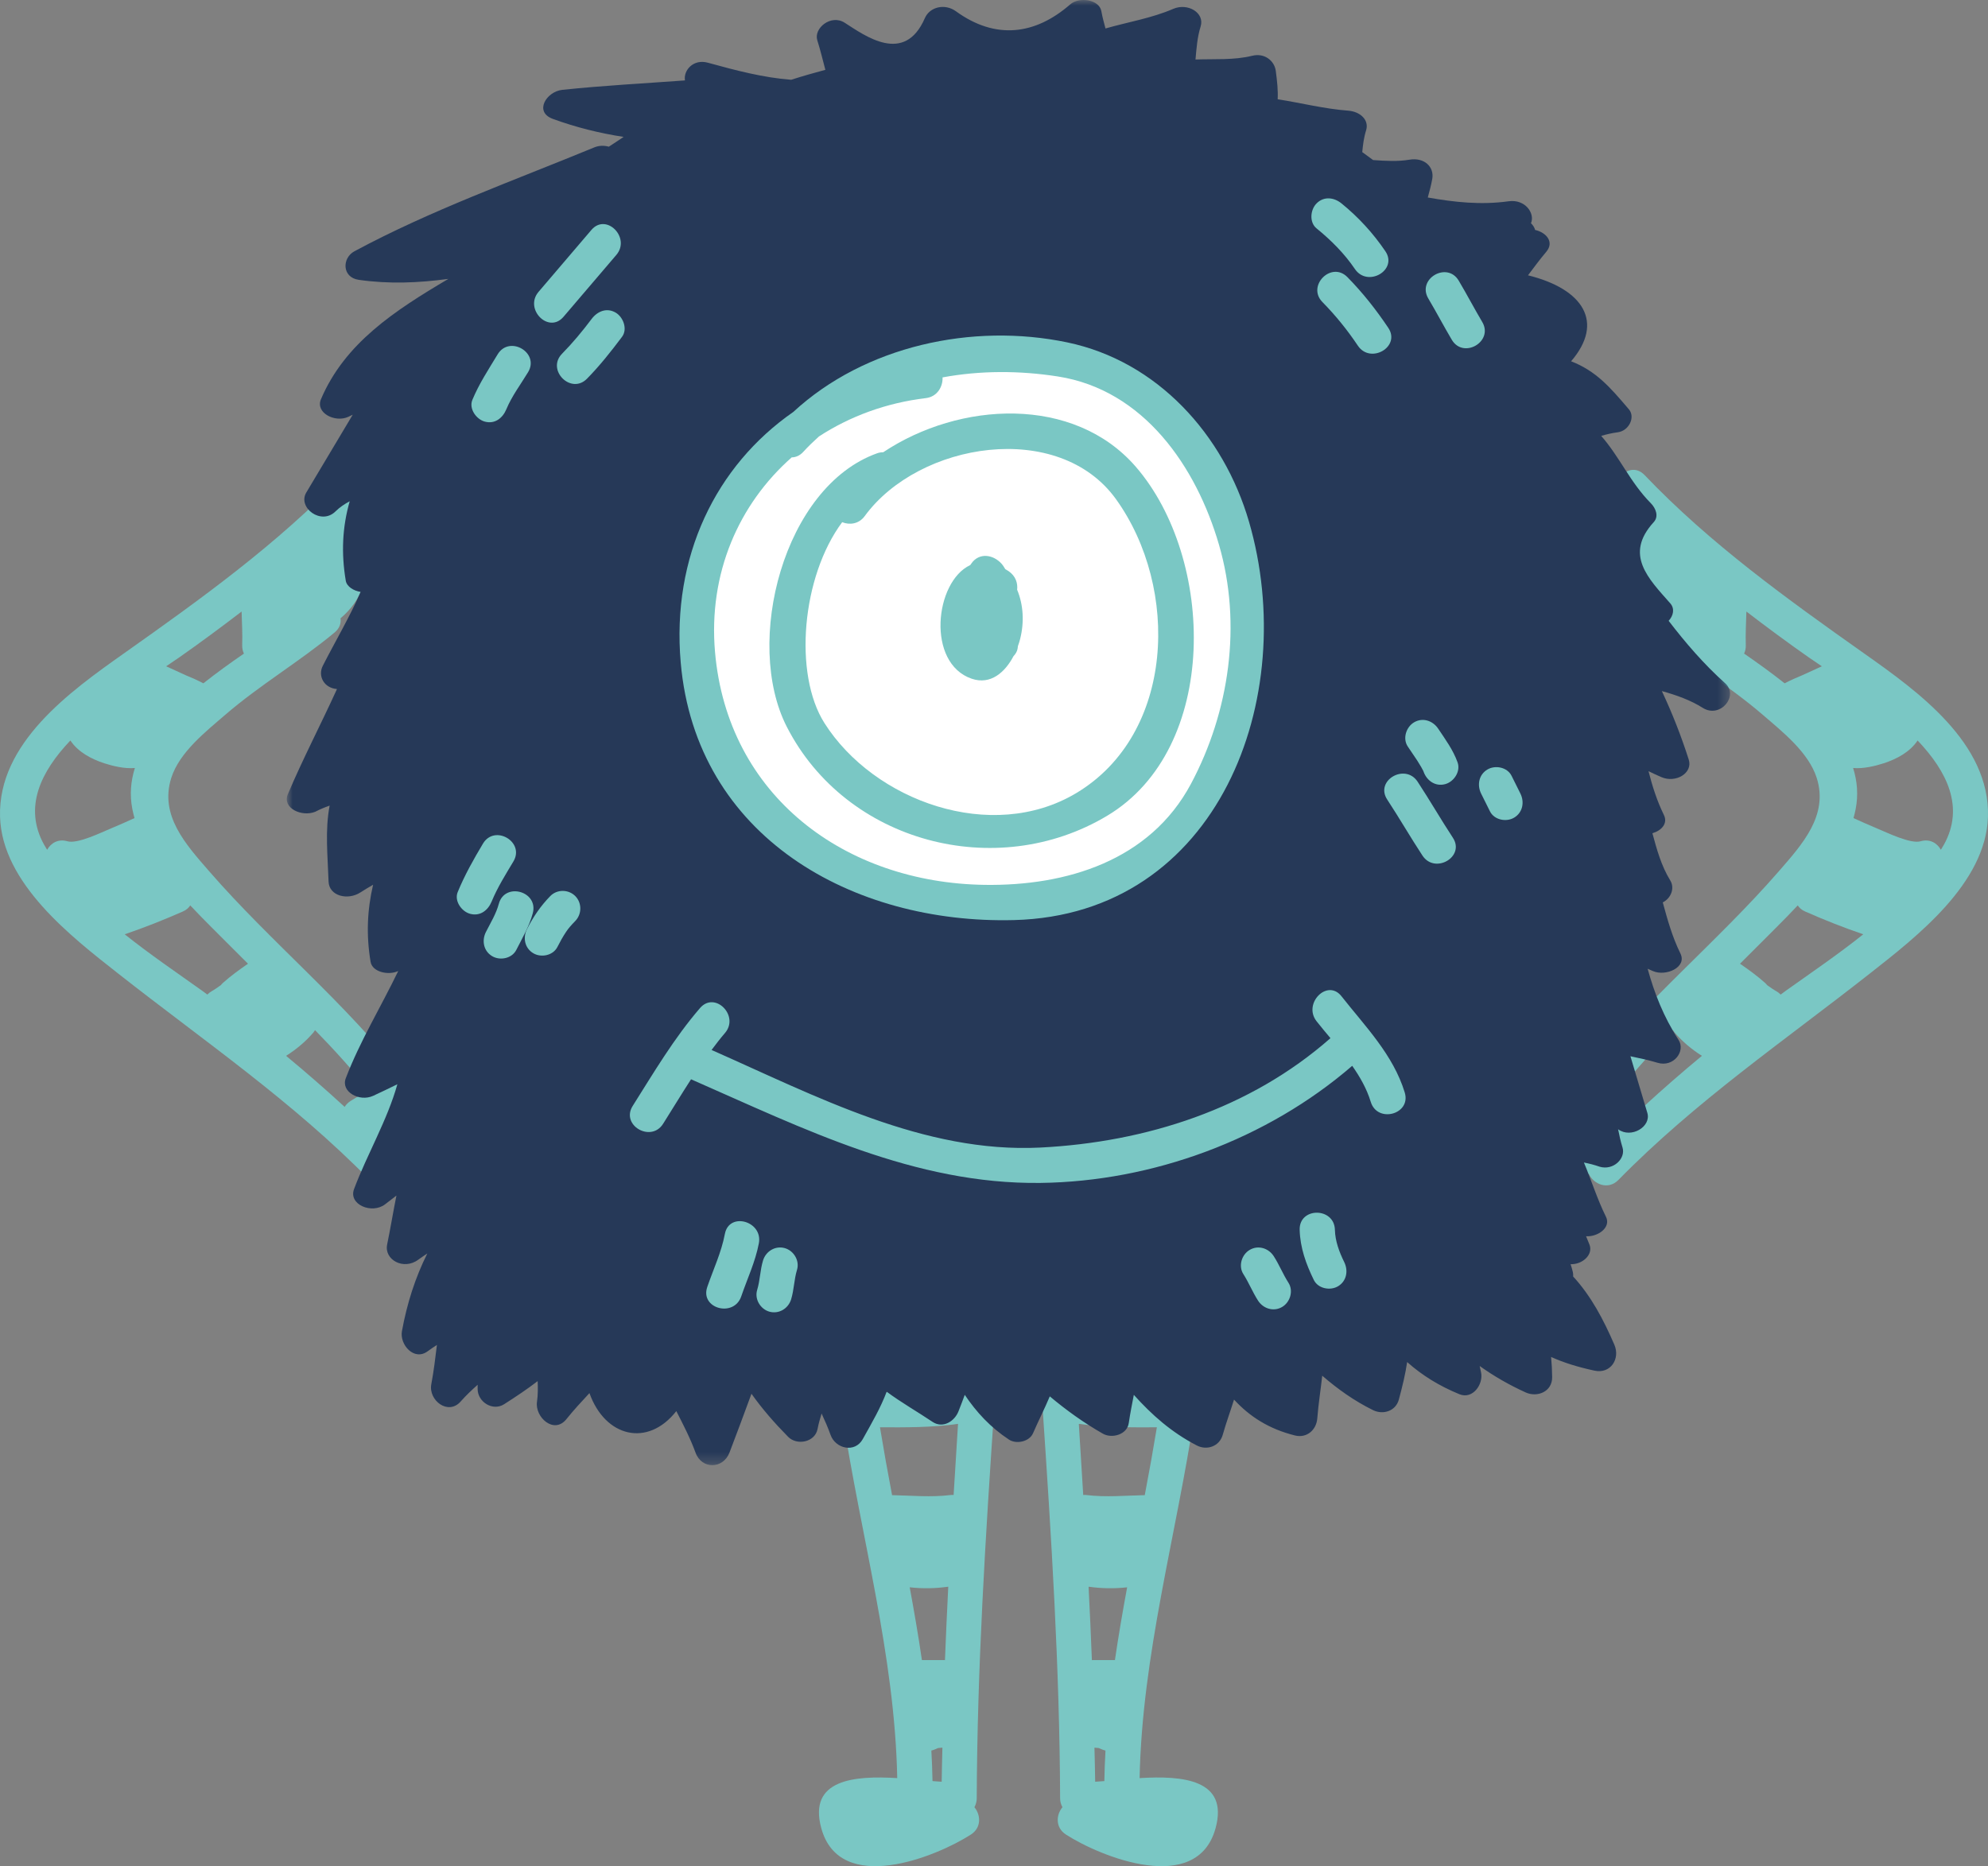 <svg width="180" height="169" viewBox="0 0 180 169" fill="none" xmlns="http://www.w3.org/2000/svg">
<rect x="0" y="0" width="180" height="169" fill="#808080" stroke="none"/>
<path fill-rule="evenodd" clip-rule="evenodd" d="M86.043 135.391C84.286 135.606 82.532 135.436 80.771 135.4C80.381 133.355 80.015 131.306 79.675 129.255C82.023 129.266 84.418 129.278 86.744 128.944C86.606 131.091 86.475 133.237 86.344 135.384C86.248 135.377 86.15 135.378 86.043 135.391ZM85.56 150.347C85.542 150.347 85.529 150.338 85.511 150.338H83.473C83.154 148.136 82.772 145.939 82.368 143.745C83.534 143.876 84.691 143.855 85.859 143.691C85.748 145.91 85.644 148.128 85.56 150.347ZM85.263 161.353C85.007 161.34 84.73 161.319 84.432 161.294C84.418 160.37 84.378 159.449 84.328 158.53C84.461 158.497 84.594 158.455 84.722 158.393C84.79 158.361 84.869 158.331 84.941 158.3C85.07 158.291 85.199 158.278 85.329 158.268C85.309 159.297 85.271 160.325 85.263 161.353ZM88.436 162.883C88.481 151.028 89.229 139.207 90.03 127.384C90.093 126.472 89.502 125.967 88.812 125.864C88.473 125.591 88.02 125.45 87.48 125.573C84.612 126.218 81.522 126.049 78.6 126.049C78.477 126.049 78.362 126.062 78.254 126.083C77.286 125.948 76.067 126.768 76.265 128.076C77.922 139.061 81.016 149.873 81.239 161.025C77.373 160.788 73.148 161.126 74.363 165.563C76.041 171.688 84.764 168.165 87.911 166.134C88.885 165.505 88.799 164.349 88.227 163.661C88.359 163.414 88.434 163.138 88.436 162.883Z" fill="#7AC7C4"/>
<path fill-rule="evenodd" clip-rule="evenodd" d="M98.078 135.384C97.949 133.237 97.817 131.091 97.68 128.944C100.005 129.278 102.4 129.266 104.747 129.256C104.408 131.307 104.042 133.355 103.651 135.4C101.891 135.436 100.138 135.606 98.379 135.391C98.274 135.379 98.174 135.378 98.078 135.384ZM98.564 143.691C99.733 143.856 100.89 143.876 102.055 143.746C101.65 145.94 101.269 148.135 100.95 150.338H98.911C98.894 150.338 98.881 150.347 98.863 150.347C98.778 148.128 98.676 145.909 98.564 143.691ZM99.095 158.268C99.225 158.278 99.353 158.291 99.482 158.3C99.553 158.331 99.634 158.361 99.702 158.394C99.829 158.455 99.962 158.496 100.094 158.53C100.045 159.45 100.005 160.37 99.991 161.295C99.695 161.319 99.416 161.341 99.161 161.353C99.152 160.324 99.115 159.296 99.095 158.268ZM96.196 163.66C95.624 164.349 95.538 165.505 96.512 166.134C99.659 168.165 108.382 171.688 110.061 165.563C111.276 161.126 107.05 160.788 103.184 161.025C103.408 149.873 106.502 139.06 108.158 128.076C108.356 126.768 107.138 125.948 106.169 126.084C106.062 126.062 105.946 126.05 105.822 126.05C102.901 126.05 99.811 126.218 96.944 125.573C96.403 125.451 95.95 125.592 95.612 125.864C94.921 125.967 94.331 126.471 94.392 127.384C95.195 139.207 95.941 151.027 95.987 162.883C95.989 163.138 96.064 163.414 96.196 163.66Z" fill="#7AC7C4"/>
<path fill-rule="evenodd" clip-rule="evenodd" d="M28.356 93.526C28.421 93.451 28.468 93.368 28.523 93.287C30.238 95.042 31.883 96.855 33.416 98.772C32.841 99.067 32.268 99.364 31.724 99.716C31.496 99.865 31.328 100.043 31.206 100.239C29.48 98.655 27.71 97.111 25.903 95.616C26.817 95.04 27.661 94.335 28.356 93.526ZM20.187 89.009C20.113 89.074 20.055 89.144 19.997 89.213C19.719 89.411 19.441 89.61 19.144 89.777C18.996 89.862 18.878 89.962 18.773 90.069C18.631 89.968 18.496 89.856 18.355 89.756C16.025 88.096 13.581 86.438 11.292 84.609C13.08 84.001 14.836 83.303 16.565 82.54C16.875 82.404 17.085 82.21 17.225 81.991C18.546 83.406 19.927 84.731 21.145 85.967C21.578 86.407 22.017 86.838 22.454 87.273C21.671 87.815 20.898 88.374 20.187 89.009ZM10.093 75.003C9.119 75.409 7.014 76.447 6.099 76.184C5.257 75.942 4.598 76.358 4.267 76.956C4.172 76.796 4.072 76.641 3.982 76.477C2.119 73.096 3.7 69.869 6.373 67.057C7.066 68.102 8.258 68.734 9.429 69.118C10.196 69.366 11.297 69.638 12.213 69.548C11.84 70.732 11.731 71.971 11.982 73.265C12.034 73.543 12.105 73.815 12.179 74.087C11.488 74.4 10.795 74.711 10.093 75.003ZM16.191 59.56C18.109 58.218 20.005 56.816 21.876 55.38C21.905 56.397 21.963 57.411 21.929 58.426C21.919 58.721 21.982 58.973 22.086 59.188C20.859 60.034 19.606 60.933 18.414 61.881C17.883 61.603 17.337 61.359 16.783 61.134C16.204 60.87 15.624 60.604 15.044 60.339C15.456 60.063 15.843 59.801 16.191 59.56ZM39.405 101.718C38.816 100.759 38.189 99.839 37.54 98.937C37.439 98.362 37.058 97.839 36.553 97.617C31.315 90.82 24.571 85.383 18.927 78.887C16.825 76.467 14.424 73.845 15.51 70.44C16.249 68.124 18.624 66.26 20.392 64.734C23.524 62.031 27.116 59.921 30.297 57.277C30.754 56.897 30.893 56.431 30.832 55.991C31.776 55.202 32.503 54.208 32.942 52.903C33.777 50.431 33.528 47.76 34.454 45.275C34.828 44.271 34.196 43.529 33.399 43.309C32.901 42.562 31.886 42.191 31.092 43.023C25.178 49.228 18.17 54.26 11.198 59.187C6.347 62.615 -0.195 67.303 0.004 73.968C0.185 79.992 6.447 84.819 10.702 88.165C18.477 94.278 26.483 99.737 33.466 106.856C34.401 107.809 35.716 107.238 36.135 106.317C36.983 106.297 37.82 105.634 38.094 104.761C38.164 104.537 38.182 104.329 38.167 104.135C38.204 104.076 38.231 104.018 38.259 103.958C39.244 103.783 40.075 102.808 39.405 101.718Z" fill="#7AC7C4"/>
<path fill-rule="evenodd" clip-rule="evenodd" d="M154.097 95.616C152.289 97.111 150.521 98.655 148.794 100.239C148.671 100.043 148.504 99.865 148.275 99.716C147.733 99.364 147.16 99.067 146.585 98.772C148.117 96.855 149.762 95.042 151.477 93.287C151.532 93.368 151.579 93.451 151.644 93.526C152.339 94.335 153.183 95.04 154.097 95.616ZM157.546 87.273C157.983 86.838 158.421 86.407 158.856 85.967C160.072 84.731 161.454 83.406 162.774 81.991C162.916 82.21 163.125 82.404 163.435 82.54C165.163 83.303 166.92 84.001 168.707 84.609C166.42 86.438 163.975 88.096 161.646 89.756C161.505 89.856 161.369 89.968 161.227 90.069C161.122 89.962 161.005 89.862 160.856 89.777C160.558 89.61 160.281 89.411 160.002 89.213C159.945 89.144 159.887 89.074 159.813 89.009C159.102 88.374 158.328 87.815 157.546 87.273ZM167.821 74.087C167.896 73.815 167.965 73.543 168.018 73.265C168.268 71.971 168.16 70.732 167.787 69.548C168.702 69.638 169.804 69.366 170.57 69.118C171.743 68.734 172.934 68.102 173.626 67.057C176.3 69.869 177.88 73.096 176.018 76.477C175.927 76.641 175.827 76.796 175.734 76.956C175.403 76.358 174.743 75.942 173.901 76.184C172.986 76.447 170.882 75.409 169.907 75.003C169.205 74.711 168.513 74.4 167.821 74.087ZM164.956 60.339C164.376 60.604 163.796 60.87 163.217 61.134C162.663 61.359 162.117 61.603 161.586 61.881C160.394 60.933 159.141 60.034 157.915 59.188C158.018 58.973 158.081 58.721 158.07 58.426C158.037 57.411 158.096 56.397 158.123 55.38C159.996 56.816 161.891 58.218 163.81 59.56C164.157 59.801 164.544 60.063 164.956 60.339ZM141.741 103.958C141.769 104.018 141.797 104.076 141.834 104.135C141.818 104.329 141.837 104.537 141.906 104.761C142.179 105.634 143.016 106.297 143.865 106.317C144.284 107.238 145.6 107.809 146.535 106.856C153.517 99.737 161.522 94.278 169.298 88.165C173.553 84.819 179.815 79.992 179.995 73.968C180.196 67.303 173.653 62.615 168.802 59.187C161.83 54.26 154.823 49.228 148.908 43.023C148.115 42.191 147.099 42.562 146.601 43.309C145.805 43.529 145.172 44.271 145.546 45.275C146.472 47.76 146.224 50.431 147.058 52.903C147.497 54.208 148.225 55.202 149.167 55.991C149.108 56.431 149.246 56.897 149.703 57.277C152.884 59.921 156.475 62.031 159.608 64.734C161.377 66.26 163.75 68.124 164.489 70.44C165.576 73.845 163.175 76.467 161.074 78.887C155.429 85.383 148.686 90.82 143.447 97.617C142.943 97.839 142.561 98.362 142.461 98.937C141.811 99.839 141.184 100.759 140.595 101.718C139.926 102.808 140.756 103.783 141.741 103.958Z" fill="#7AC7C4"/>
<mask id="mask0" mask-type="alpha" maskUnits="userSpaceOnUse" x="25" y="0" width="132" height="133">
<path fill-rule="evenodd" clip-rule="evenodd" d="M25.967 0H156.645V132.686H25.967V0H25.967Z" fill="white"/>
</mask>
<g mask="url(#mask0)">
<path fill-rule="evenodd" clip-rule="evenodd" d="M156.212 61.885C154.25 60.125 152.615 58.214 151.085 56.222C151.508 55.765 151.658 55.122 151.234 54.642C149.253 52.393 147.036 50.232 149.736 47.281C150.218 46.754 149.913 46.017 149.472 45.572C147.594 43.675 146.669 41.404 144.978 39.474C145.455 39.331 145.949 39.218 146.482 39.146C147.508 39.007 148.08 37.769 147.489 37.073C145.745 35.02 144.507 33.6 142.253 32.717C145.283 29.193 143.374 26.174 138.35 24.931C138.887 24.224 139.407 23.508 139.999 22.81C140.76 21.913 139.995 21.048 138.996 20.824C138.929 20.594 138.803 20.387 138.62 20.218C139.001 19.333 138.11 18.018 136.598 18.227C134.081 18.576 131.692 18.314 129.277 17.885C129.428 17.327 129.582 16.768 129.682 16.199C129.873 15.114 128.964 14.232 127.61 14.462C126.567 14.639 125.452 14.574 124.326 14.495C124.002 14.252 123.672 14.011 123.342 13.774C123.408 13.118 123.483 12.461 123.69 11.808C123.989 10.86 123.149 10.101 122.065 10.021C119.894 9.857 117.816 9.321 115.685 8.989C115.725 8.172 115.641 7.39 115.512 6.411C115.394 5.529 114.521 4.768 113.378 5.051C111.708 5.463 109.965 5.325 108.244 5.389C108.334 4.377 108.408 3.363 108.709 2.395C109.097 1.154 107.534 0.238 106.234 0.801C104.281 1.646 102.144 1.99 100.095 2.578C99.956 2.065 99.816 1.551 99.721 1.016C99.53 -0.056 97.709 -0.308 96.905 0.394C93.722 3.173 90.13 3.618 86.555 1.022C85.556 0.295 84.186 0.614 83.738 1.644C81.891 5.899 78.312 3.229 76.476 2.056C75.235 1.263 73.656 2.563 74.001 3.65C74.281 4.537 74.494 5.433 74.731 6.324C73.689 6.601 72.656 6.897 71.635 7.224C69.103 7.029 66.66 6.386 64.09 5.678C62.782 5.318 61.869 6.36 62.019 7.282C58.314 7.554 54.601 7.747 50.908 8.137C49.48 8.289 48.32 10.133 50.059 10.768C52.148 11.531 54.278 12.06 56.462 12.398C56.02 12.698 55.576 12.996 55.124 13.284C54.713 13.167 54.249 13.166 53.804 13.35C46.478 16.372 38.969 19.052 32.082 22.761C30.967 23.362 30.948 25.122 32.484 25.342C35.236 25.736 37.914 25.619 40.598 25.256C35.717 28.139 31.219 31.08 29.061 36.153C28.538 37.382 30.325 38.304 31.536 37.748C31.671 37.688 31.802 37.619 31.937 37.557C30.535 39.905 29.133 42.253 27.732 44.602C26.921 45.962 29.079 47.601 30.378 46.312C30.757 45.937 31.194 45.645 31.663 45.395C30.997 47.723 30.884 50.075 31.308 52.592C31.396 53.119 32.017 53.505 32.653 53.603C31.661 55.878 30.374 58.048 29.23 60.288C28.749 61.232 29.349 62.313 30.511 62.399C29.061 65.584 27.426 68.706 26.065 71.918C25.527 73.191 27.328 74.003 28.54 73.514C28.963 73.29 29.401 73.113 29.847 72.955C29.417 75.206 29.673 77.486 29.749 79.824C29.793 81.161 31.499 81.553 32.626 80.822C33.004 80.578 33.392 80.349 33.781 80.124C33.25 82.396 33.148 84.679 33.554 87.102C33.712 88.038 35.176 88.34 36.03 87.946C36.039 87.939 36.05 87.936 36.059 87.931C34.496 91.176 32.585 94.298 31.308 97.645C30.839 98.872 32.54 99.808 33.783 99.239C34.523 98.901 35.251 98.544 35.979 98.189C35.074 101.434 33.242 104.524 32.056 107.684C31.53 109.09 33.686 109.979 34.873 109.057C35.216 108.792 35.554 108.532 35.894 108.271C35.599 109.739 35.359 111.217 35.053 112.704C34.768 114.09 36.552 115.06 37.869 114.078C38.135 113.88 38.417 113.701 38.691 113.512C37.595 115.71 36.851 118.034 36.392 120.552C36.171 121.762 37.491 123.295 38.735 122.361C39.004 122.158 39.281 121.979 39.56 121.799C39.417 122.988 39.273 124.177 39.051 125.357C38.776 126.805 40.573 128.218 41.715 126.914C42.204 126.357 42.724 125.874 43.246 125.405V125.783C43.246 126.959 44.614 127.827 45.646 127.165C46.719 126.477 47.729 125.809 48.681 125.073C48.709 125.698 48.709 126.326 48.62 126.958C48.423 128.329 50.153 129.926 51.285 128.516C51.945 127.694 52.657 126.925 53.371 126.158C54.788 130.141 58.643 131.097 61.236 127.789C61.862 129.017 62.499 130.238 62.974 131.546C63.534 133.09 65.473 133.043 66.05 131.546C66.731 129.777 67.384 127.997 68.04 126.218C69.014 127.591 70.113 128.852 71.359 130.117C72.155 130.927 73.79 130.615 74.024 129.411C74.118 128.93 74.246 128.466 74.391 128.009C74.683 128.64 74.965 129.278 75.202 129.944C75.645 131.193 77.4 131.614 78.117 130.327C78.969 128.798 79.739 127.482 80.282 126.032C81.6 127.013 83.027 127.818 84.441 128.767C85.373 129.391 86.432 128.71 86.784 127.809C86.985 127.297 87.175 126.803 87.353 126.316C88.405 127.887 89.682 129.264 91.353 130.368C92.016 130.807 93.2 130.566 93.534 129.793C94.029 128.652 94.583 127.571 95.051 126.454C96.552 127.712 98.128 128.848 99.859 129.834C100.668 130.295 102.049 129.931 102.201 128.877C102.335 127.955 102.51 127.123 102.66 126.317C104.286 128.127 106.056 129.705 108.365 130.902C109.28 131.376 110.416 130.979 110.708 129.944C111.026 128.819 111.41 127.784 111.733 126.746C113.165 128.302 114.913 129.412 117.252 129.996C118.318 130.262 119.188 129.497 119.271 128.452C119.377 127.108 119.581 125.848 119.719 124.584C121.111 125.783 122.581 126.842 124.315 127.699C125.225 128.15 126.374 127.794 126.657 126.742C126.981 125.542 127.248 124.436 127.408 123.346C128.752 124.543 130.282 125.496 132.138 126.259C133.351 126.759 134.325 125.347 134.1 124.289C134.057 124.093 134.017 123.902 133.976 123.706C135.258 124.62 136.631 125.413 138.137 126.098C139.193 126.577 140.553 126.028 140.537 124.715C140.529 124.071 140.499 123.47 140.441 122.887C141.631 123.422 142.904 123.807 144.366 124.124C145.831 124.442 146.721 123.054 146.167 121.772C145.195 119.519 144.059 117.358 142.437 115.599C142.444 115.475 142.446 115.35 142.415 115.213C142.361 114.969 142.283 114.726 142.206 114.485C143.276 114.522 144.281 113.621 143.914 112.704C143.813 112.453 143.71 112.205 143.608 111.955C144.692 112.018 145.887 111.154 145.411 110.195C144.612 108.58 144.097 106.905 143.413 105.277C143.893 105.372 144.368 105.491 144.836 105.657C146.089 106.026 147.212 104.9 146.909 103.92C146.741 103.374 146.616 102.822 146.507 102.266C147.689 103.131 149.528 102.031 149.156 100.783L147.625 95.654C148.448 95.826 149.272 96.001 150.079 96.244C151.545 96.685 152.641 95.183 151.981 94.17C150.623 92.081 149.797 89.951 149.183 87.731C149.346 87.802 149.508 87.874 149.677 87.946C150.84 88.442 152.766 87.601 152.152 86.352C151.405 84.828 150.979 83.284 150.553 81.72C151.297 81.349 151.658 80.432 151.234 79.74C150.412 78.398 150.013 76.928 149.614 75.456C150.42 75.226 151.039 74.585 150.654 73.802C150.015 72.496 149.605 71.176 149.261 69.837C149.635 70.02 150.017 70.2 150.427 70.376C151.72 70.938 153.297 70.022 152.902 68.783C152.229 66.671 151.42 64.607 150.47 62.583C151.78 62.948 153.046 63.394 154.171 64.102C155.758 65.101 157.465 63.008 156.212 61.885Z" fill="#263958"/>
</g>
<path fill-rule="evenodd" clip-rule="evenodd" d="M108.314 41.115C102.987 31.843 87.536 29.197 79.3 36.029C74.785 37.899 70.846 40.709 67.812 44.785C63.678 50.337 61.645 59.994 64.845 66.376C71.574 79.796 88.567 85.978 101.858 77.899C115.104 69.848 115.614 53.819 108.314 41.115Z" fill="white"/>
<path fill-rule="evenodd" clip-rule="evenodd" d="M97.449 71.822C89.786 76.407 79.129 72.544 74.648 65.481C71.83 61.038 72.583 52.225 76.253 47.289C76.919 47.557 77.76 47.467 78.294 46.737C83.206 40.018 95.868 37.977 101.06 45.224C106.819 53.257 106.385 66.473 97.449 71.822ZM102.846 42.278C97.233 35.791 86.899 36.337 79.966 40.957C79.794 40.956 79.613 40.979 79.417 41.049C70.939 44.076 67.328 58.176 71.24 65.819C76.607 76.31 90.204 79.887 100.244 73.877C110.47 67.757 110.013 50.563 102.846 42.278Z" fill="#7AC7C4"/>
<path fill-rule="evenodd" clip-rule="evenodd" d="M92.095 53.407C92.163 52.808 91.962 52.173 91.343 51.739C91.233 51.664 91.127 51.604 91.019 51.539C90.947 51.428 90.889 51.313 90.809 51.205C90.18 50.354 88.906 49.952 88.088 50.852C87.997 50.955 87.931 51.071 87.845 51.176C84.63 52.674 83.858 60.057 87.982 61.465C89.711 62.054 91.009 60.859 91.766 59.422C91.956 59.222 92.097 58.989 92.138 58.728C92.15 58.653 92.158 58.582 92.167 58.507C92.247 58.289 92.313 58.073 92.367 57.863C92.749 56.352 92.666 54.775 92.095 53.407Z" fill="#7AC7C4"/>
<path fill-rule="evenodd" clip-rule="evenodd" d="M107.835 70.981C104.115 77.954 96.546 80.239 89.167 80.133C76.533 79.955 65.88 72.108 64.741 59.049C64.119 51.926 66.894 45.646 71.684 41.42C72.04 41.416 72.407 41.274 72.728 40.923C73.184 40.424 73.664 39.964 74.155 39.522C76.957 37.7 80.242 36.483 83.828 36.053C84.876 35.928 85.38 35.003 85.342 34.177C88.75 33.546 92.315 33.551 95.784 34.093C103.565 35.309 108.317 42.262 110.373 49.337C112.463 56.524 111.322 64.445 107.835 70.981ZM113.09 47.25C110.794 39.352 104.784 32.708 96.631 31.006C88.058 29.214 78.316 31.315 71.826 37.307C64.825 42.168 60.796 50.403 61.634 60C63.013 75.811 77.218 83.699 91.811 83.322C110.369 82.841 117.714 63.154 113.09 47.25Z" fill="#7AC7C4"/>
<path fill-rule="evenodd" clip-rule="evenodd" d="M127.189 98.933C126.144 95.514 123.618 92.96 121.462 90.219C120.188 88.598 117.946 90.882 119.206 92.483C119.609 92.996 120.037 93.504 120.465 94.015C113.189 100.417 103.76 103.437 94.203 103.922C83.644 104.457 73.831 99.235 64.428 95.085C64.819 94.564 65.213 94.045 65.639 93.551C66.979 91.998 64.733 89.722 63.384 91.287C61.032 94.013 59.203 97.115 57.286 100.152C56.182 101.902 58.944 103.508 60.041 101.768C60.885 100.43 61.708 99.071 62.57 97.74C72.774 102.212 82.796 107.264 94.203 107.125C104.37 107.001 114.733 103.175 122.434 96.52C123.142 97.531 123.751 98.598 124.112 99.784C124.714 101.753 127.794 100.912 127.189 98.933Z" fill="#7AC7C4"/>
<path fill-rule="evenodd" clip-rule="evenodd" d="M53.548 20.822L48.764 26.427C47.432 27.986 49.678 30.263 51.019 28.692L55.804 23.087C57.135 21.528 54.889 19.251 53.548 20.822Z" fill="#7AC7C4"/>
<path fill-rule="evenodd" clip-rule="evenodd" d="M55.747 28.312C54.931 27.832 54.087 28.191 53.565 28.887C52.738 29.988 51.857 31.05 50.891 32.032C49.445 33.502 51.699 35.768 53.147 34.297C54.304 33.12 55.329 31.823 56.32 30.503C56.845 29.804 56.432 28.715 55.747 28.312Z" fill="#7AC7C4"/>
<path fill-rule="evenodd" clip-rule="evenodd" d="M45.058 32.09C44.238 33.448 43.383 34.736 42.771 36.209C42.436 37.016 43.127 37.969 43.885 38.178C44.804 38.431 45.513 37.865 45.847 37.06C46.342 35.869 47.149 34.804 47.813 33.706C48.883 31.935 46.124 30.327 45.058 32.09Z" fill="#7AC7C4"/>
<path fill-rule="evenodd" clip-rule="evenodd" d="M125.699 29.688C124.6 28.047 123.38 26.5 121.994 25.092C120.545 23.622 118.291 25.888 119.739 27.357C120.937 28.575 121.994 29.884 122.945 31.304C124.086 33.007 126.851 31.406 125.699 29.688Z" fill="#7AC7C4"/>
<path fill-rule="evenodd" clip-rule="evenodd" d="M125.433 22.748C124.321 21.108 122.996 19.667 121.462 18.42C120.787 17.871 119.87 17.755 119.207 18.42C118.639 18.989 118.53 20.134 119.207 20.684C120.521 21.754 121.724 22.955 122.679 24.364C123.828 26.061 126.594 24.46 125.433 22.748Z" fill="#7AC7C4"/>
<path fill-rule="evenodd" clip-rule="evenodd" d="M134.205 29.154C133.474 27.921 132.81 26.649 132.078 25.417C131.027 23.645 128.269 25.255 129.324 27.033C130.056 28.267 130.72 29.537 131.451 30.77C132.501 32.542 135.259 30.932 134.205 29.154Z" fill="#7AC7C4"/>
<path fill-rule="evenodd" clip-rule="evenodd" d="M131.547 75.863C130.451 74.194 129.454 72.46 128.357 70.792C127.229 69.077 124.466 70.68 125.603 72.408C126.699 74.077 127.696 75.809 128.793 77.479C129.921 79.194 132.683 77.591 131.547 75.863Z" fill="#7AC7C4"/>
<path fill-rule="evenodd" clip-rule="evenodd" d="M131.974 69.039C131.569 67.913 130.876 66.971 130.218 65.988C129.734 65.264 128.822 64.951 128.036 65.413C127.321 65.833 126.978 66.878 127.464 67.603C127.745 68.025 128.036 68.44 128.314 68.865C128.439 69.057 128.557 69.253 128.673 69.451C128.726 69.545 128.778 69.64 128.827 69.736C128.85 69.778 128.864 69.802 128.876 69.825C128.883 69.845 128.887 69.859 128.898 69.89C129.193 70.71 129.973 71.253 130.859 71.009C131.648 70.791 132.269 69.861 131.974 69.039Z" fill="#7AC7C4"/>
<path fill-rule="evenodd" clip-rule="evenodd" d="M137.66 71.859L136.863 70.258C136.475 69.477 135.393 69.264 134.681 69.683C133.895 70.146 133.721 71.093 134.109 71.874L134.906 73.476C135.295 74.256 136.376 74.469 137.088 74.05C137.874 73.588 138.048 72.64 137.66 71.859Z" fill="#7AC7C4"/>
<path fill-rule="evenodd" clip-rule="evenodd" d="M43.73 76.397C42.879 77.821 42.075 79.245 41.443 80.783C41.11 81.591 41.796 82.543 42.556 82.752C43.474 83.005 44.187 82.441 44.519 81.634C45.04 80.367 45.784 79.186 46.485 78.013C47.545 76.238 44.787 74.628 43.73 76.397Z" fill="#7AC7C4"/>
<path fill-rule="evenodd" clip-rule="evenodd" d="M45.164 81.851C44.92 82.757 44.44 83.525 43.995 84.404C43.602 85.182 43.785 86.135 44.568 86.594C45.284 87.016 46.357 86.798 46.75 86.02C47.298 84.936 47.922 83.886 48.24 82.702C48.775 80.705 45.698 79.859 45.164 81.851Z" fill="#7AC7C4"/>
<path fill-rule="evenodd" clip-rule="evenodd" d="M52.083 81.144C51.473 80.531 50.437 80.521 49.828 81.144C48.964 82.026 48.273 83.036 47.717 84.138C47.324 84.916 47.507 85.868 48.29 86.327C49.005 86.749 50.079 86.532 50.472 85.753C50.709 85.283 50.964 84.826 51.256 84.387C51.458 84.082 51.708 83.792 52.083 83.408C52.692 82.786 52.702 81.765 52.083 81.144Z" fill="#7AC7C4"/>
<path fill-rule="evenodd" clip-rule="evenodd" d="M65.632 111.745C65.317 113.413 64.586 114.951 64.038 116.549C63.366 118.507 66.448 119.341 67.114 117.4C67.661 115.802 68.393 114.265 68.709 112.596C69.089 110.578 66.015 109.717 65.632 111.745Z" fill="#7AC7C4"/>
<path fill-rule="evenodd" clip-rule="evenodd" d="M71.05 113.028C70.193 112.791 69.343 113.313 69.088 114.147C68.821 115.018 68.822 115.944 68.556 116.816C68.301 117.65 68.851 118.559 69.669 118.786C70.526 119.022 71.377 118.501 71.631 117.667C71.898 116.795 71.897 115.869 72.163 114.998C72.419 114.163 71.868 113.254 71.05 113.028Z" fill="#7AC7C4"/>
<path fill-rule="evenodd" clip-rule="evenodd" d="M116.661 116.166C116.166 115.393 115.828 114.536 115.332 113.764C114.863 113.031 113.924 112.734 113.15 113.19C112.425 113.616 112.107 114.646 112.578 115.381C113.072 116.152 113.41 117.011 113.907 117.783C114.377 118.515 115.315 118.813 116.089 118.357C116.815 117.93 117.132 116.9 116.661 116.166Z" fill="#7AC7C4"/>
<path fill-rule="evenodd" clip-rule="evenodd" d="M121.712 114.298C121.261 113.377 120.893 112.406 120.866 111.37C120.812 109.308 117.622 109.303 117.676 111.37C117.718 112.992 118.252 114.471 118.958 115.914C119.341 116.697 120.43 116.905 121.14 116.489C121.93 116.024 122.095 115.081 121.712 114.298Z" fill="#7AC7C4"/>
</svg>
